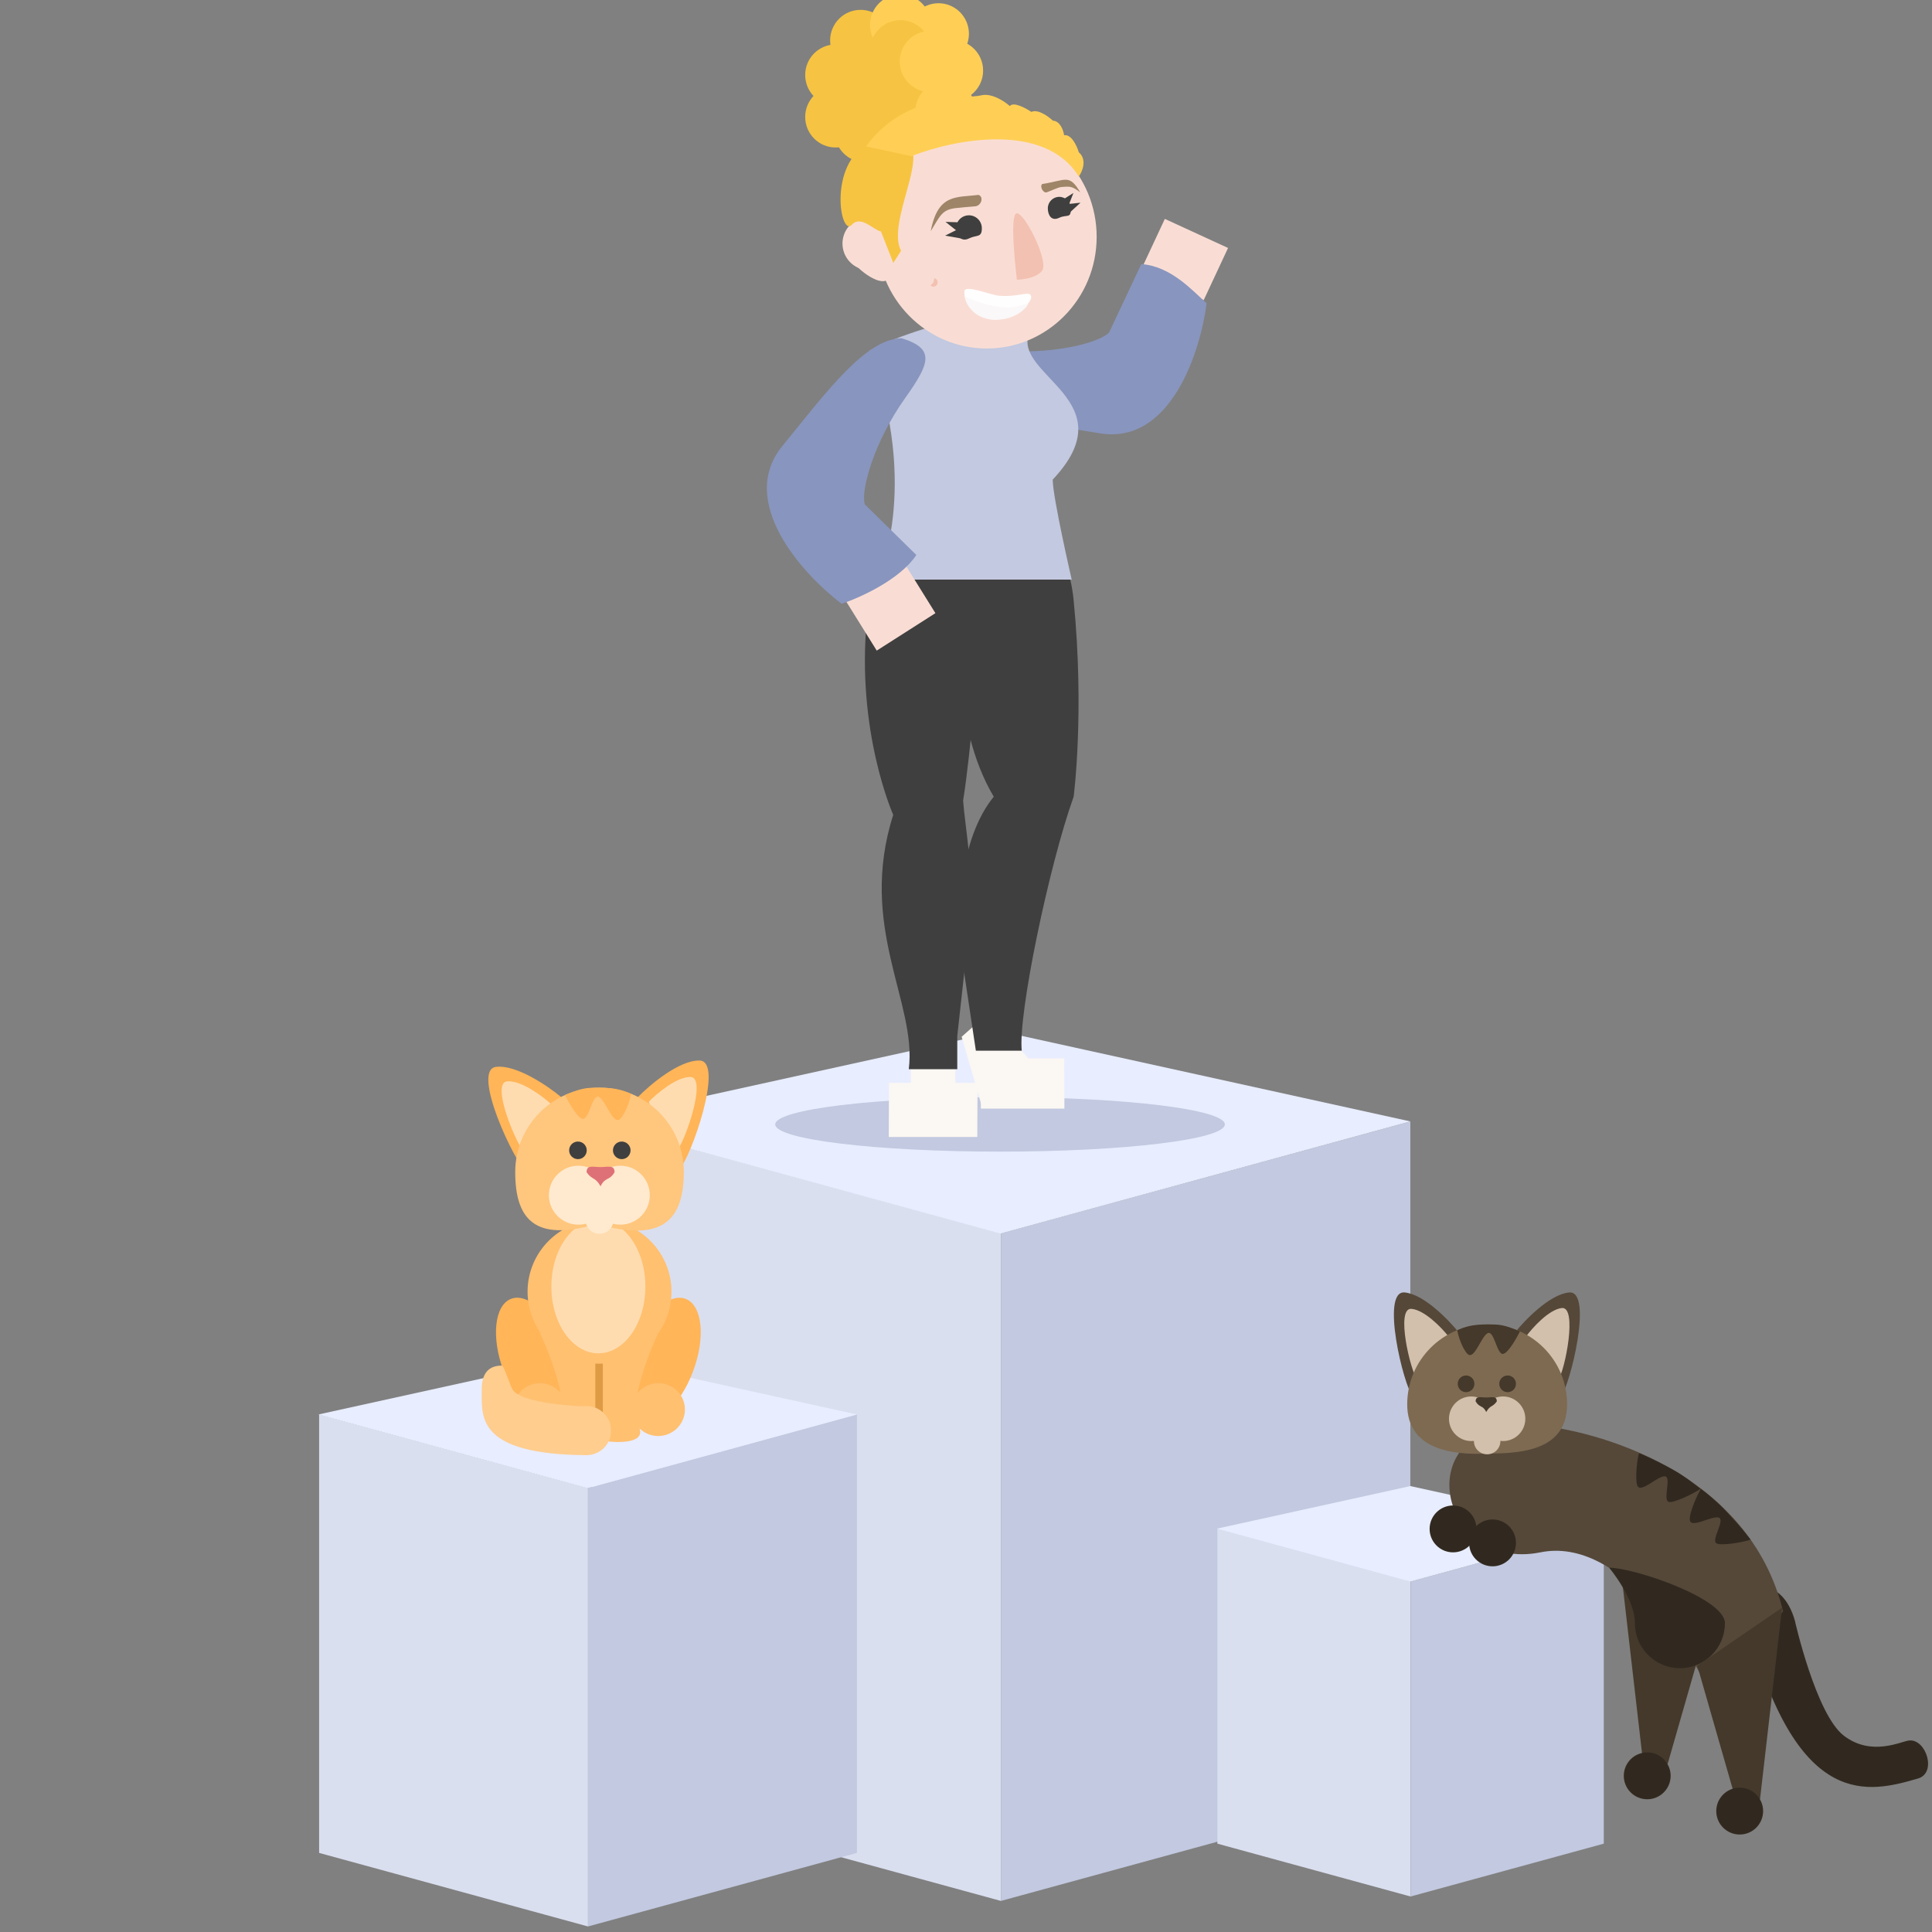 <svg width="505" height="505" viewBox="0 0 505 505" fill="none" xmlns="http://www.w3.org/2000/svg">
<rect x="0" y="0" width="505" height="505" fill="#808080" stroke="none"/>
<g clip-path="url(#clip0)">
<path d="M154.607 467.606L261.624 496.877V322.393L154.607 293.122V467.606Z" fill="#DADFEF"/>
<path d="M368.641 467.606L261.624 496.877V322.393L368.641 293.122V467.606Z" fill="#C2C9E0"/>
<path d="M261.475 269.535L368.641 293.122L261.475 322.455L154.31 293.122L261.475 269.535Z" fill="#E8EDFF"/>
<path d="M318.21 481.909L368.711 495.722V413.382L318.21 399.57V481.909Z" fill="#DADFEF"/>
<path d="M419.212 481.909L368.711 495.722V413.382L419.212 399.57V481.909Z" fill="#C2C9E0"/>
<path d="M368.64 388.439L419.212 399.57L368.64 413.412L318.069 399.57L368.64 388.439Z" fill="#E8EDFF"/>
<path d="M83.415 484.327L153.703 503.552V388.953L83.415 369.728V484.327Z" fill="#DADFEF"/>
<path d="M223.989 484.327L153.702 503.552V388.953L223.989 369.728V484.327Z" fill="#C2C9E0"/>
<path d="M153.605 354.236L223.989 369.728L153.605 388.993L83.22 369.728L153.605 354.236Z" fill="#E8EDFF"/>
<ellipse cx="139.67" cy="355.512" rx="8.537" ry="17.127" transform="rotate(-20.753 139.67 355.512)" fill="#FFB558"/>
<rect x="152.186" y="355.512" width="8.175" height="16.566" fill="#DF9A44"/>
<ellipse rx="8.537" ry="17.127" transform="matrix(-0.935 -0.354 -0.354 0.935 173.142 355.512)" fill="#FFB558"/>
<path d="M146.355 372.614C148.927 367.882 144.031 354.489 141.116 348.445L155.613 348.566V376.6C151.455 377.243 143.783 377.346 146.355 372.614Z" fill="#FFC070"/>
<path d="M166.832 372.614C164.26 367.882 169.156 354.489 172.071 348.445L157.574 348.566V376.6C161.732 377.243 169.404 377.346 166.832 372.614Z" fill="#FFC070"/>
<circle cx="156.706" cy="337.646" r="18.807" fill="#FFC070"/>
<ellipse cx="156.406" cy="336.292" rx="12.288" ry="17.452" fill="#FFDCAF"/>
<ellipse rx="6.965" ry="6.909" transform="matrix(-0.966 0.258 0.258 0.966 141.115 368.446)" fill="#FFC070"/>
<ellipse rx="6.965" ry="6.909" transform="matrix(-0.966 0.258 0.258 0.966 172.071 368.446)" fill="#FFC070"/>
<path d="M182.819 277.205C177.484 277.122 169.856 283.565 166.708 286.796C169.315 294.102 175.13 308.115 177.54 305.721C180.552 302.728 189.488 277.308 182.819 277.205Z" fill="#FFB558"/>
<path d="M180.466 281.509C176.86 281.453 171.704 285.808 169.577 287.992C171.339 292.93 175.269 302.401 176.898 300.783C178.934 298.76 184.974 281.579 180.466 281.509Z" fill="#FFDCAF"/>
<path d="M129.664 278.865C134.963 278.237 143.211 283.865 146.672 286.757C144.828 294.292 140.477 308.826 137.835 306.691C134.532 304.022 123.041 279.651 129.664 278.865Z" fill="#FFB558"/>
<path d="M132.574 282.648C136.169 282.361 141.593 286.377 143.855 288.421C142.413 293.462 139.097 303.165 137.367 301.654C135.206 299.765 128.08 283.006 132.574 282.648Z" fill="#FFDCAF"/>
<path d="M178.74 306.333C178.74 318.502 173.48 325.05 156.054 319.896C139.609 324.805 134.673 318.502 134.673 306.333C134.673 294.165 144.538 284.3 156.706 284.3C168.875 284.3 178.74 294.165 178.74 306.333Z" fill="#FFC67D"/>
<circle cx="151.065" cy="300.685" r="2.3" fill="#3F3F3F"/>
<circle cx="162.517" cy="300.685" r="2.3" fill="#3F3F3F"/>
<circle cx="156.706" cy="318.84" r="3.654" fill="#FFEACF"/>
<circle cx="151.173" cy="312.408" r="7.704" fill="#FFEACF"/>
<circle cx="162.148" cy="312.408" r="7.704" fill="#FFEACF"/>
<path d="M160.636 306.419C159.234 308.743 158.209 307.565 156.981 310.074C155.55 307.565 154.866 308.553 153.327 306.419C153.327 304.401 154.963 305.059 156.981 305.059C158.999 305.059 160.636 304.401 160.636 306.419Z" fill="#DE7177"/>
<path d="M152.303 292.434C150.89 292.226 148.59 288.047 147.655 286.23C152.242 284.306 153.418 284.306 156.562 284.306C160.874 284.306 162.728 284.965 164.944 285.896C164.788 287.178 163.615 290.938 162.12 292.434C160.25 294.304 158.38 287.604 156.562 286.721C154.744 285.838 154.069 292.694 152.303 292.434Z" fill="#FFB558"/>
<path d="M133.744 362.804C132.075 358.479 131.5 356.946 131.199 356.946C128.918 356.946 125.864 357.796 125.924 363.23C126 370.022 124.051 380.211 153.515 380.362L152.983 367.611C152.983 367.611 135.414 367.129 133.744 362.804Z" fill="#FFCD8D"/>
<path d="M159.739 373.938C159.739 377.479 156.868 380.349 153.327 380.349C149.786 380.349 146.915 377.479 146.915 373.938C146.915 370.397 149.786 367.526 153.327 367.526C156.868 367.526 159.739 370.397 159.739 373.938Z" fill="#FFCD8D"/>
<ellipse cx="261.396" cy="293.905" rx="58.759" ry="7.115" fill="#C2C9E0"/>
<path d="M258.621 264.552L274.297 283.251L256.798 289.685L251.359 271.004L258.621 264.552Z" fill="#FBF7F2"/>
<path d="M256.347 276.662H278.183L278.224 289.778H256.387L256.347 276.662Z" fill="#FBF7F2"/>
<path d="M249.726 277.675L249.726 293.983L238.096 293.938L238.096 277.63L249.726 277.675Z" fill="#FBF7F2"/>
<path d="M226.379 19.602C226.379 24.012 222.817 27.587 218.423 27.587C214.029 27.587 210.467 24.012 210.467 19.602C210.467 15.193 214.029 11.618 218.423 11.618C222.817 11.618 226.379 15.193 226.379 19.602Z" fill="#F6C442"/>
<path d="M232.897 10.56C232.897 14.969 229.335 18.544 224.941 18.544C220.547 18.544 216.985 14.969 216.985 10.56C216.985 6.15 220.547 2.575 224.941 2.575C229.335 2.575 232.897 6.15 232.897 10.56Z" fill="#F6C442"/>
<path d="M226.379 30.569C226.379 34.979 222.817 38.553 218.423 38.553C214.029 38.553 210.467 34.979 210.467 30.569C210.467 26.159 214.029 22.584 218.423 22.584C222.817 22.584 226.379 26.159 226.379 30.569Z" fill="#F6C442"/>
<path d="M236.156 24.797C236.156 29.207 232.594 32.781 228.2 32.781C223.806 32.781 220.244 29.207 220.244 24.797C220.244 20.387 223.806 16.812 228.2 16.812C232.594 16.812 236.156 20.387 236.156 24.797Z" fill="#F6C442"/>
<path d="M234.075 34.417C234.075 38.827 230.513 42.401 226.119 42.401C221.725 42.401 218.163 38.827 218.163 34.417C218.163 30.007 221.725 26.432 226.119 26.432C230.513 26.432 234.075 30.007 234.075 34.417Z" fill="#F6C442"/>
<path d="M243.323 6.519C243.323 10.929 239.761 14.504 235.367 14.504C230.973 14.504 227.411 10.929 227.411 6.519C227.411 2.11 230.973 -1.465 235.367 -1.465C239.761 -1.465 243.323 2.11 243.323 6.519Z" fill="#FFCF55"/>
<path d="M253.265 8.828C253.265 13.238 249.703 16.812 245.309 16.812C240.915 16.812 237.353 13.238 237.353 8.828C237.353 4.418 240.915 0.844 245.309 0.844C249.703 0.844 253.265 4.418 253.265 8.828Z" fill="#FFCF55"/>
<path d="M256.973 18.448C256.973 22.858 253.411 26.432 249.017 26.432C244.623 26.432 241.061 22.858 241.061 18.448C241.061 14.038 244.623 10.463 249.017 10.463C253.411 10.463 256.973 14.038 256.973 18.448Z" fill="#FFCF55"/>
<path d="M247.187 24.797C247.187 29.207 243.625 32.781 239.231 32.781C234.837 32.781 231.275 29.207 231.275 24.797C231.275 20.387 234.837 16.812 239.231 16.812C243.625 16.812 247.187 20.387 247.187 24.797Z" fill="#F6C442"/>
<path d="M243.323 35.835C243.323 40.245 239.761 43.82 235.367 43.82C230.973 43.82 227.411 40.245 227.411 35.835C227.411 31.426 230.973 27.851 235.367 27.851C239.761 27.851 243.323 31.426 243.323 35.835Z" fill="#F6C442"/>
<path d="M243.323 13.253C243.323 17.663 239.761 21.238 235.367 21.238C230.973 21.238 227.411 17.663 227.411 13.253C227.411 8.844 230.973 5.269 235.367 5.269C239.761 5.269 243.323 8.844 243.323 13.253Z" fill="#F6C442"/>
<path d="M255.142 29.222C255.142 33.632 251.58 37.207 247.186 37.207C242.792 37.207 239.23 33.632 239.23 29.222C239.23 24.812 242.792 21.238 247.186 21.238C251.58 21.238 255.142 24.812 255.142 29.222Z" fill="#FFCF55"/>
<path d="M251.087 16.068C251.087 20.478 247.525 24.053 243.131 24.053C238.737 24.053 235.175 20.478 235.175 16.068C235.175 11.659 238.737 8.084 243.131 8.084C247.525 8.084 251.087 11.659 251.087 16.068Z" fill="#FFCF55"/>
<path d="M280.635 156.889C277.667 126.7 250.453 140.896 239.774 145.179L251.16 162.62C251.16 162.62 248.369 189.077 259.755 208.252C250.635 219.43 250.14 239.301 251.16 248.536L255.079 274.634L267.075 274.633C266.067 265.152 274.204 226.18 280.635 208.252C280.635 208.252 283.528 186.306 280.635 156.889Z" fill="#3F3F3F"/>
<path d="M226.609 161.729C229.578 131.539 256.792 145.735 267.47 150.019L256.085 167.459C256.085 167.459 253.72 197.424 251.745 209.228C252.17 215.448 254.74 229.842 253.72 239.078L250.218 270.789L250.218 279.473L237.543 279.473C239.737 262.105 224.132 242.296 233.477 212.995C233.477 212.995 223.717 191.145 226.609 161.729Z" fill="#3F3F3F"/>
<path d="M320.997 64.817L314.625 78.458L298.102 70.859L304.474 57.217L320.997 64.817Z" fill="#F9DDD4"/>
<path d="M287.444 113.258C268.913 110.158 252.392 108.184 247.543 100.089C245.527 91 249.514 90.394 260.599 91.512C274.576 92.921 287.226 89.682 289.892 86.919L298.312 69.037C305.999 69.541 311.684 75.93 315.391 79.28C313.796 91.898 305.974 116.358 287.444 113.258Z" fill="#8895BE"/>
<path d="M229.313 151.501C229.313 151.501 240.788 128.15 227.347 91.646C238.372 85.412 273.146 76.045 268.967 87.146C264.789 98.247 294.685 104.666 275.167 125.364C275.167 129.995 280.133 151.501 280.133 151.501H229.313Z" fill="#C2C9E0"/>
<path d="M229.225 61.901C229.225 78.023 242.081 91.093 257.939 91.093C273.797 91.093 286.652 78.023 286.652 61.901C286.652 45.78 273.797 32.71 257.939 32.71C242.081 32.71 229.225 45.78 229.225 61.901Z" fill="#F9DDD4"/>
<path d="M229.169 170.061L221.221 157.286L236.556 147.496L244.504 160.271L229.169 170.061Z" fill="#F9DDD4"/>
<path d="M204.469 116.624C216.348 102.023 226.255 88.613 235.665 88.406C244.527 91.159 243.072 94.933 236.603 104.033C228.448 115.507 224.97 128.131 226.038 131.824L239.517 145.065C235.266 151.511 224.727 156.255 219.99 157.821C209.866 150.172 192.59 131.225 204.469 116.624Z" fill="#8895BE"/>
<path d="M247.141 57.998L251.443 58.136L250.517 60.676L247.141 57.998Z" fill="#3F3F3F"/>
<path d="M280.58 50.443L277.124 52.619L279.092 54.254L280.58 50.443Z" fill="#3F3F3F"/>
<path d="M247.038 61.591L250.891 59.667L251.276 62.343L247.038 61.591Z" fill="#3F3F3F"/>
<path d="M282.423 52.987L278.367 53.413L279.413 55.751L282.423 52.987Z" fill="#3F3F3F"/>
<path d="M269.526 77.725C269.526 79.82 262.776 84.984 257.777 83.177C251.781 81.01 252.09 76.788 252.09 76.234C252.09 74.14 259.268 77.318 261.356 77.318C266.63 77.725 269.526 75.63 269.526 77.725Z" fill="#FFFEFE"/>
<path d="M265.59 80.164C261.664 81.126 255.144 78.906 252.204 77.539C252.427 79.59 254.667 83.387 259.875 83.568C265.084 83.749 268.301 80.736 268.78 79.313L265.59 80.164Z" fill="#FAF8F8"/>
<path d="M265.802 55.751C267.978 55.75 274.255 68.479 272.381 70.793C270.508 73.108 265.802 73.108 265.802 73.108C265.802 73.108 263.625 55.752 265.802 55.751Z" fill="#F3C1B1"/>
<path d="M234.001 63.187C234.288 67.002 231.439 70.317 227.638 70.59C223.836 70.864 220.52 67.992 220.233 64.176C219.945 60.361 222.794 57.046 226.596 56.773C230.398 56.499 233.713 59.371 234.001 63.187Z" fill="#F9DDD4"/>
<path d="M233.487 63.224C234.207 65.844 233.939 72.72 231.33 73.431C228.721 74.142 222.868 69.514 222.148 66.894C221.428 64.275 226.114 64.655 228.722 63.944C231.331 63.232 232.767 60.604 233.487 63.224Z" fill="#F9DDD4"/>
<path d="M235.526 65.554C231.674 58.31 243.051 40.014 236.849 37.7L227.09 37.369C216.339 43.155 219.67 62.07 222.647 58.764C225.029 56.119 228.393 60.222 230.267 60.497L233.501 68.72L235.526 65.554Z" fill="#F7C442"/>
<path d="M254.874 53.932C253.211 54.037 250.646 54.324 250.495 54.334C246.185 54.618 245.829 56.315 243.284 60.424C245.164 50.495 250.052 51.695 255.776 50.933C257.257 51.499 256.458 53.832 254.874 53.932Z" fill="#9E8568"/>
<path d="M273.602 50.269C274.556 49.958 276.558 48.93 277.522 48.874C279.656 48.75 280.027 48.536 282.359 50.269C279.456 45.376 278.676 47.124 272.409 48.105C271.706 48.751 272.694 50.565 273.602 50.269Z" fill="#9E8568"/>
<path d="M281.978 46.15C272.98 31.615 249.087 36.536 238.265 40.813L226.379 38.273C236.476 24.297 252.964 25.821 256.415 24.932C259.176 24.22 262.593 26.499 263.956 27.727C264.876 26.507 268.089 28.235 269.58 29.252C271.318 28.438 274.053 30.437 275.204 31.539C277.146 31.64 277.973 34.122 278.143 35.35C280.086 35.045 281.509 38.188 281.978 39.797C284.228 41.728 282.915 44.837 281.978 46.15Z" fill="#FFCF55"/>
<path d="M244.964 74.32C244.679 74.873 244.001 75.088 243.45 74.802C242.9 74.515 243.683 74.354 243.969 73.802C244.255 73.249 243.935 72.514 244.485 72.801C245.036 73.088 245.25 73.768 244.964 74.32Z" fill="#F3C1B1"/>
<path d="M256.643 59.667C256.643 62.215 255.306 61.316 253.266 62.331C251.227 63.346 249.889 61.538 249.889 59.667C249.889 57.795 251.401 56.278 253.266 56.278C255.131 56.278 256.643 57.795 256.643 59.667Z" fill="#3F3F3F"/>
<path d="M279.86 54.452C280.051 57.228 278.837 55.98 276.874 56.924C274.755 57.942 273.887 56.108 273.887 54.452C273.887 52.797 275.224 51.455 276.874 51.455C278.523 51.455 279.86 52.797 279.86 54.452Z" fill="#3F3F3F"/>
<path d="M232.365 283.041H255.51L255.456 297.2H232.311L232.365 283.041Z" fill="#FBF7F2"/>
<path d="M435.898 461.085L445.914 426.182L423.758 411.007L429.525 461.085H435.898Z" fill="#44392B"/>
<path d="M481.949 453.679C489.235 459.265 497.019 455.1 499.076 454.93C503.487 454.565 506.307 463.429 501.359 464.872C488.689 468.566 470.209 473.45 457.331 426.53L469.16 423.643C469.16 423.643 474.662 448.094 481.949 453.679Z" fill="#31291F"/>
<path d="M460.721 415.337C457.48 416.216 456.094 421.504 457.626 427.147C467.313 435.299 463.025 436.653 466.266 435.774C469.507 434.895 467.639 430.331 469.16 423.643C467.629 417.999 463.962 414.457 460.721 415.337Z" fill="#31291F"/>
<circle r="6.124" transform="matrix(-1 0 0 1 430.562 464.18)" fill="#31291F"/>
<path d="M466.064 421.117C457.204 385.073 417.905 373.545 399.362 372.286C367.144 372.286 376.457 411.048 402.635 405.763C423.576 401.534 442.236 431.185 448.948 446.539L466.064 421.117Z" fill="#554839"/>
<path d="M427.349 424.283C427.349 430.779 432.616 436.046 439.112 436.046C445.609 436.046 450.875 430.779 450.875 424.283C450.875 417.786 427.101 409.774 420.605 409.774C420.605 409.774 427.349 417.786 427.349 424.283Z" fill="#31291F"/>
<path d="M367.135 337.829C372.176 338.264 378.753 345.076 381.411 348.427C378.249 355.069 371.415 367.729 369.372 365.238C366.818 362.125 360.833 337.285 367.135 337.829Z" fill="#554839"/>
<path d="M368.94 342.116C372.347 342.41 376.792 347.014 378.589 349.279C376.452 353.768 371.833 362.325 370.452 360.642C368.726 358.537 364.681 341.748 368.94 342.116Z" fill="#D2C0AC"/>
<path d="M410.172 337.834C405.131 338.265 398.548 345.071 395.887 348.42C399.042 355.065 405.865 367.731 407.911 365.242C410.468 362.131 416.474 337.296 410.172 337.834Z" fill="#554839"/>
<path d="M408.194 341.904C404.801 342.327 400.532 347.095 398.822 349.426C401.126 353.832 406.064 362.209 407.381 360.474C409.027 358.307 412.436 341.377 408.194 341.904Z" fill="#D2C0AC"/>
<path d="M367.828 367.071C367.828 378.61 378.963 380.476 389.341 379.932C398.706 379.932 409.616 378.61 409.616 367.071C409.616 355.531 400.262 346.177 388.722 346.177C377.182 346.177 367.828 355.531 367.828 367.071Z" fill="#7E6A51"/>
<circle r="2.181" transform="matrix(-1 0 0 1 394.072 361.714)" fill="#44392B"/>
<circle r="2.181" transform="matrix(-1 0 0 1 383.212 361.714)" fill="#44392B"/>
<circle r="3.465" transform="matrix(-1 0 0 1 388.723 376.673)" fill="#D2C0AC"/>
<circle r="5.828" transform="matrix(-1 0 0 1 392.874 370.845)" fill="#D2C0AC"/>
<circle r="5.828" transform="matrix(-1 0 0 1 384.571 370.845)" fill="#D2C0AC"/>
<path d="M385.716 366.314C386.776 368.072 387.552 367.181 388.48 369.079C389.563 367.181 390.08 367.928 391.245 366.314C391.245 364.788 390.007 365.285 388.48 365.285C386.954 365.285 385.716 364.788 385.716 366.314Z" fill="#44392B"/>
<path d="M392.898 353.89C394.238 353.693 396.419 349.73 397.305 348.006C392.956 346.183 391.84 346.183 388.859 346.183C384.77 346.183 383.011 346.808 380.91 347.691C381.058 348.906 382.17 352.472 383.589 353.89C385.362 355.663 387.135 349.309 388.859 348.472C390.583 347.635 391.223 354.136 392.898 353.89Z" fill="#44392B"/>
<path d="M436.148 392.568C437.424 393.022 442.916 390.271 444.507 389.164C440.864 386.275 438.781 384.917 436.148 383.518C432.536 381.6 430.425 380.663 428.423 379.842C427.984 380.985 427.339 386.283 427.927 388.201C428.661 390.599 433.207 385.819 435.122 385.889C437.038 385.958 434.554 392 436.148 392.568Z" fill="#31291F"/>
<path d="M448.636 403.399C449.768 404.143 455.775 403.121 457.584 402.423C454.728 398.754 452.815 396.784 450.778 394.607C449.029 392.735 446.344 390.452 444.594 389.181C443.896 390.187 441.566 395.207 441.682 397.21C441.828 399.713 447.377 396.146 449.221 396.667C451.065 397.187 447.221 402.47 448.636 403.399Z" fill="#31291F"/>
<circle cx="379.807" cy="399.64" r="6.124" fill="#31291F"/>
<circle cx="390.129" cy="403.289" r="6.124" fill="#31291F"/>
<path d="M453.672 470.304L443.657 435.4L465.812 420.225L460.046 470.304H453.672Z" fill="#44392B"/>
<circle cx="454.734" cy="473.398" r="6.124" fill="#31291F"/>
</g>
<defs>
<clipPath id="clip0">
<rect width="505" height="505" fill="white"/>
</clipPath>
</defs>
</svg>
